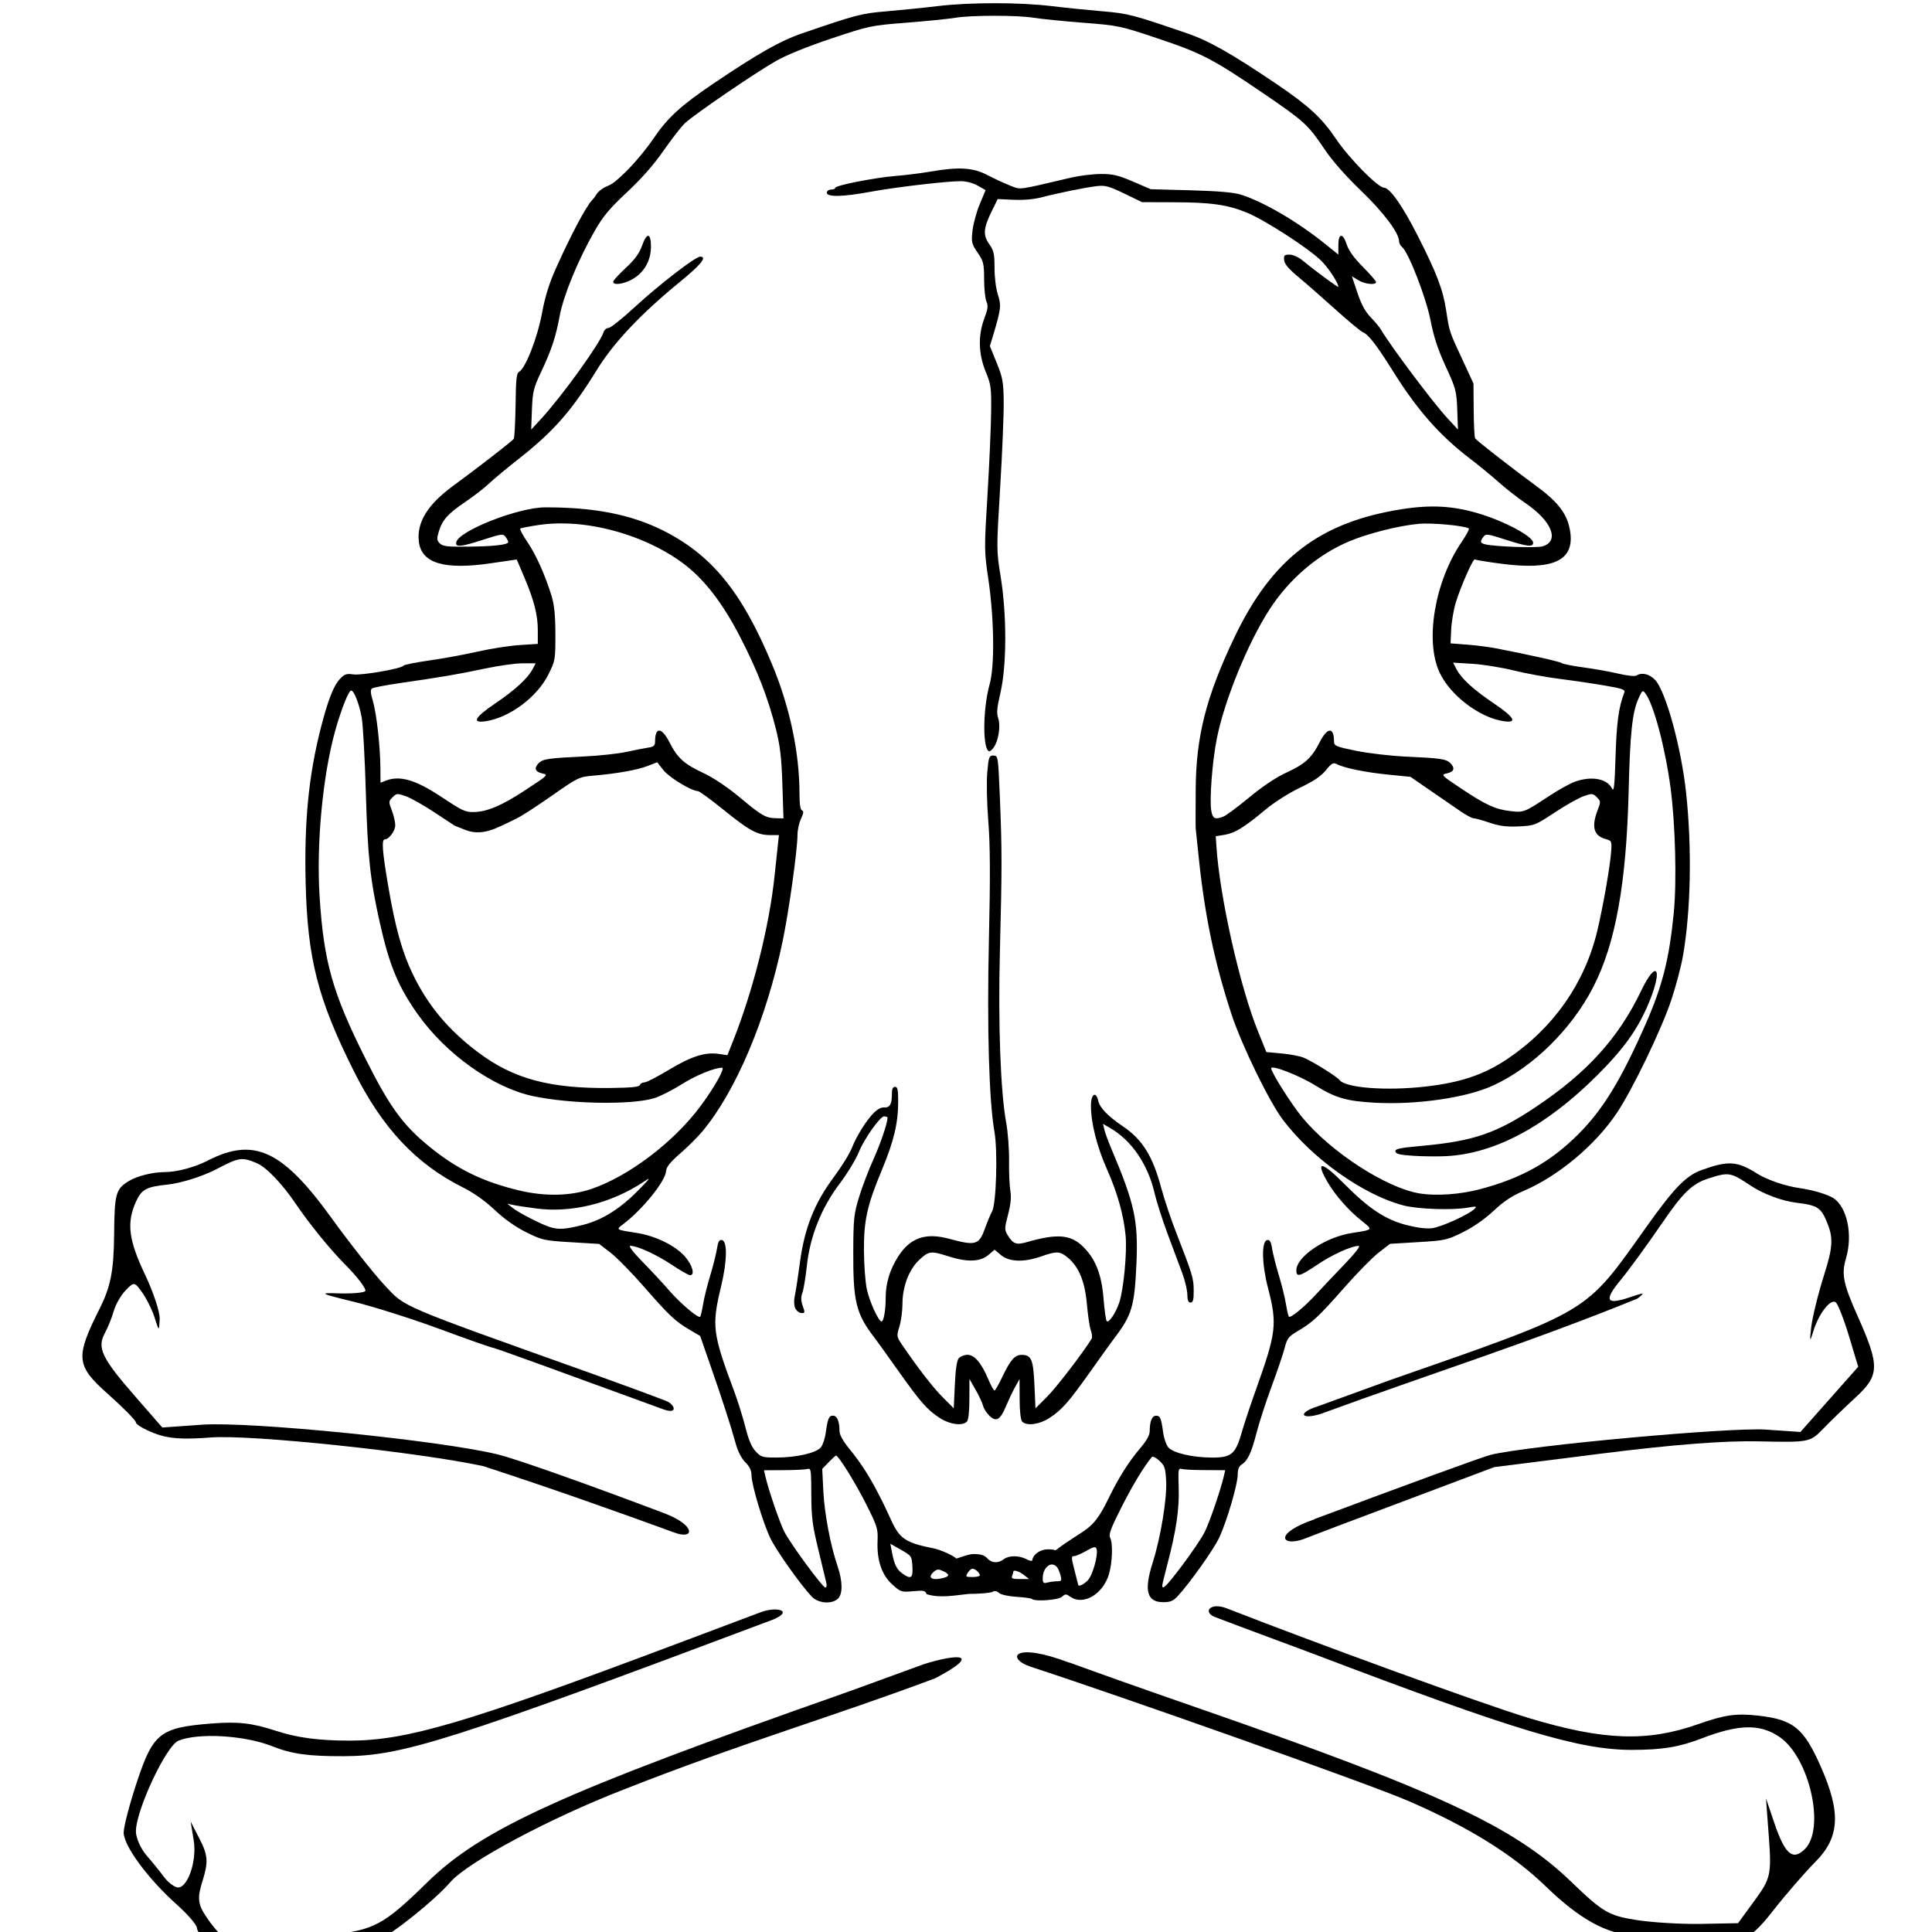 <?xml version="1.0" encoding="UTF-8" standalone="no"?>
<svg
   xmlns:dc="http://purl.org/dc/elements/1.1/"
   xmlns:cc="http://creativecommons.org/ns#"
   xmlns:rdf="http://www.w3.org/1999/02/22-rdf-syntax-ns#"
   xmlns:svg="http://www.w3.org/2000/svg"
   xmlns="http://www.w3.org/2000/svg"
   version="1.1"
   id="svg1555"
   width="10mm"
   height="10mm"
   viewBox="0 0 37.795 37.795">
  <defs
     id="defs1559" />
  <g
     id="g1563"
     style="display:inline">
    <g
       id="g1749"
       transform="matrix(0.041,0,0,0.041,1.601,0.039)">
      <g
         id="g1739" />
      <g
         id="g1677"
         transform="translate(1.993,-3)">
        <g
           id="g1769">
          <path
             id="path1606"
             style="display:inline;fill:#000000;stroke:none;stroke-width:4.649;stroke-miterlimit:4;stroke-dasharray:none"
             d="m 407.39,799.725 c 22.816,-12.129 10.103,-11.592 -5.648,-6.637 -13.765,5.005 -31.379,11.506 -40.186,14.604 -132.414,46.577 -170.692,63.983 -196.691,89.441 -20.949,20.513 -25.329,22.851 -47.205,25.197 -10.736,1.151 -21.95,3.079 -24.922,4.283 -13.731,5.565 -23.485,1.786 -33.322,-12.912 -4.155,-6.209 -4.426,-9.015 -1.699,-17.643 2.64,-8.355 2.402,-11.898 -1.281,-19.082 l -4.523,-8.82 1.479,9.096 c 1.638,10.071 -3.222,23.52 -8.059,22.299 -1.706,-0.431 -4.507,-2.704 -6.223,-5.053 -1.716,-2.348 -5.414,-6.908 -8.217,-10.133 -2.803,-3.225 -5.096,-8.389 -5.096,-11.475 0,-10.113 14.451,-40.923 20.307,-43.297 9.526,-3.861 31.487,-2.576 44.605,2.609 9.503,3.756 17.174,4.835 34.102,4.795 27.899,-0.066 50.418,-7.069 205.227,-65.275 9.769,-4.233 1.258,-6.265 -6.199,-3.391 l -43.322,16.287 c -97.48,36.648 -125.674,44.943 -152.762,44.943 -14.782,0 -24.975,-1.363 -35.258,-4.713 -11.359,-3.701 -17.929,-4.441 -30.613,-3.449 -24.357,1.904 -27.791,4.54 -35.367,27.162 -3.609,10.776 -6.558,21.986 -6.553,24.912 0.011,6.301 11.669,22.104 25.246,34.223 5.34,4.767 9.709,9.844 9.709,11.281 0,1.438 2.829,5.336 6.285,8.664 5.878,5.659 7.339,5.968 22.57,4.766 30.045,-2.372 51.61,-5.219 57.449,-7.586 6.705,-2.717 27.058,-19.029 34.551,-27.689 8.328,-9.625 47.6,-30.606 82.838,-44.256 55.944,-22.101 100.711,-35.05 148.779,-53.152 z"
             transform="translate(-1.993,3)" />
          <path
             id="path1732"
             style="display:inline;fill:#000000;stroke:none;stroke-width:4.649;stroke-miterlimit:4;stroke-dasharray:none"
             d="m 546.549,766.559 c -7.829,-3.192 -11.785,1.351 -6.331,3.876 16.44,6.274 33.906,12.637 47.891,17.899 95.512,36.35 126.396,45.662 151.398,45.648 14.646,-0.007 22.539,-1.307 33.488,-5.514 17.753,-6.821 27.929,-6.974 37.164,-0.561 14.2,9.862 21.785,43.57 12.006,53.361 -5.769,5.776 -9.521,2.61 -14.578,-12.301 l -4.016,-11.84 1.385,18.746 c 1.283,17.37 0.794,19.554 -6.668,29.771 l -8.055,11.027 -17.473,0.336 c -9.61,0.185 -23.808,-0.681 -31.551,-1.926 -12.71,-2.043 -15.673,-3.803 -30.49,-18.094 -27.516,-26.538 -63.565,-43.257 -181.123,-84.012 -24.884,-8.627 -44.211,-15.512 -58.355,-20.656 l -0.164,0.025 c -26.986,-10.257 -30.186,-1.909 -18.234,2.012 41.471,13.502 160.907,55.685 180.029,63.971 29.022,12.575 50.079,25.684 65.852,40.996 15.851,15.389 29.426,22.859 41.531,22.859 4.872,0 16.21,1.151 25.195,2.557 23.893,3.737 28.98,2.016 41.521,-14.045 5.958,-7.63 15.036,-18.109 20.176,-23.287 11.612,-11.699 12.278,-23.478 2.566,-45.438 -8.149,-18.426 -13.041,-22.414 -29.844,-24.322 -10.486,-1.191 -16.025,-0.404 -28.783,4.094 -24.219,8.538 -45.116,7.777 -80.639,-2.938 -22.997,-6.937 -103.945,-36.614 -143.9,-52.248 z"
             transform="translate(-1.993,3)" />
          <path
             id="path1728"
             style="display:inline;fill:#000000;stroke:none;stroke-width:4.649;stroke-miterlimit:4;stroke-dasharray:none"
             d="m 589.572,670.109 c -9.502,3.005 -8.131,6.528 1.418,3.607 52.906,-19.375 99.864,-34.133 151.195,-55.039 3.901,-2.989 3.511,-3.057 -3.652,-0.627 -11.258,3.818 -12.44,1.557 -4.316,-8.264 3.857,-4.663 12.701,-16.789 19.652,-26.947 10.219,-14.933 14.532,-19.068 22.521,-21.596 9.506,-3.008 10.264,-2.872 19.947,3.566 5.867,3.901 14.891,7.277 21.633,8.094 10.361,1.255 11.922,2.297 14.967,9.992 2.789,7.048 2.49,11.454 -1.656,24.529 -2.78,8.766 -5.527,19.906 -6.107,24.758 -0.842,7.036 -0.654,7.482 0.932,2.205 2.519,-8.386 8.253,-15.838 10.736,-13.957 1.047,0.793 3.891,8.036 6.318,16.096 l 4.414,14.654 -13.785,15.559 -13.785,15.561 -16.34,-1.137 c -17.179,-1.195 -113.26,7.59 -131.371,12.012 -4.164,1.017 -40.692,14.446 -84.131,30.67 l -0.059,0.125 c -19.383,6.64 -16.004,13.096 -5.486,9.545 5.878,-2.248 11.652,-4.464 16.228,-6.217 l 75.072,-28.24 50.879,-6.42 c 34.202,-4.315 58.883,-6.238 75.303,-5.869 23.934,0.538 24.549,0.421 30.578,-5.832 3.384,-3.51 10.412,-10.303 15.617,-15.096 11.537,-10.622 11.647,-14.972 0.99,-38.881 -6.876,-15.427 -7.785,-19.938 -5.547,-27.48 3.311,-11.159 0.637,-24.256 -5.85,-28.662 -2.686,-1.825 -10.125,-4.042 -16.531,-4.926 -6.407,-0.884 -15.353,-3.945 -19.881,-6.803 -9.668,-6.101 -13.803,-6.378 -26.584,-1.785 -7.462,2.682 -13.073,8.445 -26.295,27.014 -29.904,41.998 -25.564,39.401 -122.355,73.211 -11.566,4.166 -23.117,8.378 -34.67,12.58 z"
             transform="translate(-1.993,3)" />
          <path
             id="path1724"
             style="display:inline;fill:#000000;stroke:none;stroke-width:4.649;stroke-miterlimit:4;stroke-dasharray:none"
             d="m 75.268,547.768 c -4.723,0.494 -9.683,2.21 -15.15,5.023 -6.3,3.242 -14.844,5.514 -20.738,5.514 -5.54,0 -13.099,1.889 -16.898,4.223 -6.35,3.9 -6.891,5.88 -7.086,25.914 -0.165,16.971 -1.659,24.569 -6.859,34.922 -11.749,23.39 -11.379,27.255 3.902,40.812 7.348,6.519 13.359,12.629 13.359,13.58 0,0.951 3.935,3.27 8.746,5.154 6.561,2.569 13.292,3.074 26.938,2.018 19.145,-1.482 98.113,6.818 130.023,13.666 31.734,10.29 65.433,22.289 91.219,31.705 9.735,3.611 10.333,-3.428 -4.75,-9.197 C 242.278,707.59 207.465,695.2 198.35,692.986 170.766,686.288 80.337,677.203 57.389,678.826 L 38.395,680.17 25.17,664.998 C 9.53,647.055 7.199,642.169 10.945,635.193 c 1.54,-2.868 3.49,-7.696 4.332,-10.729 0.842,-3.032 3.381,-7.428 5.643,-9.77 4,-4.141 4.214,-4.111 7.912,1.104 2.091,2.948 4.751,8.336 5.91,11.975 2.103,6.599 2.109,6.602 2.406,0.684 0.164,-3.263 -2.978,-12.812 -6.982,-21.219 -7.939,-16.668 -8.923,-24.86 -4.211,-35.098 2.568,-5.58 4.985,-6.865 14.773,-7.859 6.437,-0.654 16.974,-3.955 23.416,-7.336 10.929,-5.736 12.224,-5.93 19.369,-2.893 4.581,1.947 12.09,9.815 18.691,19.582 6.069,8.979 16.377,21.685 22.906,28.234 6.53,6.549 11.053,12.528 10.051,13.287 -1.002,0.759 -6.689,1.209 -12.639,1.002 -9.645,-0.336 -8.912,0.087 6.762,3.9 9.668,2.353 28.383,8.277 41.59,13.164 13.206,4.887 24.579,8.885 25.271,8.885 0.776,0 32.167,11.405 81.123,29.32 7.426,2.735 5.715,-2.192 1.684,-3.863 -10.75,-4.187 -22.214,-8.245 -33.289,-12.289 -95.561,-34.105 -91.101,-32.211 -101.137,-42.92 -5.238,-5.59 -16.84,-20.286 -25.781,-32.658 -17.267,-23.892 -29.31,-33.411 -43.479,-31.93 z"
             transform="translate(-1.993,3)" />
          <path
             id="path1673"
             style="fill:#000000;stroke:none;stroke-width:0.189;stroke-miterlimit:4;stroke-dasharray:none"
             d="m 19.305,0.062 c -0.398,0 -0.796,0.019 -1.111,0.057 -0.271,0.033 -0.714,0.077 -0.982,0.1 -0.493,0.041 -0.593,0.068 -1.635,0.426 -0.429,0.147 -0.861,0.392 -1.738,0.984 -0.619,0.418 -0.88,0.657 -1.156,1.066 -0.131,0.194 -0.375,0.487 -0.543,0.648 -0.247,0.238 -0.267,0.229 -0.395,0.289 -0.034,0.016 -0.123,0.078 -0.154,0.125 -0.021,0.032 -0.038,0.067 -0.098,0.131 -0.119,0.128 -0.412,0.682 -0.697,1.318 -0.131,0.293 -0.21,0.546 -0.271,0.875 -0.089,0.476 -0.318,1.061 -0.443,1.131 -0.051,0.029 -0.062,0.145 -0.068,0.646 C 10.008,8.195 9.993,8.488 9.979,8.512 9.954,8.552 9.273,9.08 8.805,9.422 8.31,9.784 8.096,10.128 8.137,10.5 c 0.047,0.428 0.495,0.561 1.42,0.422 l 0.479,-0.07 0.139,0.326 c 0.197,0.462 0.27,0.747 0.27,1.049 v 0.262 l -0.355,0.023 c -0.196,0.013 -0.559,0.069 -0.805,0.125 -0.246,0.057 -0.665,0.134 -0.934,0.172 -0.268,0.038 -0.498,0.084 -0.51,0.102 -0.038,0.058 -0.805,0.192 -0.971,0.17 -0.139,-0.019 -0.175,-0.006 -0.264,0.09 -0.124,0.133 -0.232,0.41 -0.369,0.945 -0.238,0.93 -0.324,1.822 -0.295,3.014 0.036,1.467 0.236,2.249 0.932,3.641 0.554,1.108 1.206,1.804 2.113,2.258 0.218,0.109 0.43,0.26 0.621,0.439 0.191,0.18 0.401,0.328 0.613,0.434 0.31,0.153 0.347,0.162 0.869,0.193 l 0.545,0.033 0.221,0.17 c 0.122,0.094 0.413,0.391 0.648,0.66 0.493,0.564 0.607,0.671 0.887,0.836 l 0.203,0.119 0.195,0.561 c 0.231,0.66 0.405,1.199 0.496,1.531 0.041,0.149 0.111,0.285 0.186,0.359 0.083,0.083 0.119,0.158 0.119,0.252 0,0.181 0.222,0.922 0.367,1.223 0.115,0.238 0.587,0.904 0.801,1.129 0.126,0.132 0.384,0.153 0.506,0.043 0.099,-0.089 0.095,-0.342 -0.006,-0.637 -0.135,-0.394 -0.252,-1.006 -0.275,-1.453 l -0.021,-0.43 0.125,-0.129 c 0.069,-0.071 0.134,-0.129 0.143,-0.129 0.047,0 0.381,0.538 0.582,0.939 0.217,0.432 0.233,0.48 0.223,0.715 -0.016,0.373 0.08,0.66 0.285,0.846 0.163,0.147 0.177,0.152 0.406,0.131 0.208,-0.019 0.238,-0.011 0.26,0.057 0.258,0.084 0.571,0.02 0.812,-0.004 0.224,-0.002 0.434,-0.02 0.467,-0.041 0.04,-0.025 0.082,-0.018 0.125,0.021 0.038,0.034 0.18,0.066 0.34,0.076 0.151,0.01 0.286,0.028 0.299,0.041 0.055,0.055 0.512,0.022 0.582,-0.041 0.066,-0.06 0.081,-0.06 0.166,0 0.249,0.174 0.631,-0.051 0.746,-0.439 0.068,-0.229 0.08,-0.604 0.021,-0.713 -0.03,-0.056 0.021,-0.191 0.227,-0.596 0.222,-0.436 0.436,-0.788 0.586,-0.965 0.016,-0.018 0.081,0.015 0.145,0.074 0.103,0.096 0.118,0.141 0.131,0.4 0.017,0.335 -0.109,1.1 -0.26,1.57 -0.175,0.549 -0.116,0.773 0.205,0.773 0.132,0 0.192,-0.024 0.273,-0.111 0.227,-0.242 0.694,-0.898 0.805,-1.129 0.15,-0.313 0.365,-1.046 0.365,-1.236 0,-0.103 0.024,-0.162 0.08,-0.197 0.113,-0.071 0.187,-0.228 0.287,-0.619 0.048,-0.187 0.177,-0.587 0.289,-0.889 0.112,-0.302 0.227,-0.643 0.256,-0.756 0.046,-0.181 0.077,-0.219 0.25,-0.32 0.29,-0.17 0.407,-0.28 0.904,-0.844 0.248,-0.282 0.55,-0.589 0.67,-0.682 l 0.219,-0.168 0.545,-0.033 c 0.522,-0.031 0.56,-0.04 0.869,-0.193 0.202,-0.1 0.425,-0.256 0.594,-0.414 0.194,-0.182 0.355,-0.29 0.57,-0.381 0.676,-0.286 1.4,-0.888 1.822,-1.52 0.307,-0.459 0.865,-1.619 1.057,-2.195 0.089,-0.268 0.19,-0.652 0.225,-0.854 0.151,-0.872 0.175,-2.076 0.061,-3.15 -0.095,-0.892 -0.4,-1.995 -0.607,-2.203 -0.113,-0.113 -0.255,-0.145 -0.357,-0.08 -0.031,0.019 -0.181,0.004 -0.352,-0.037 -0.164,-0.039 -0.468,-0.093 -0.678,-0.121 -0.21,-0.028 -0.399,-0.066 -0.422,-0.084 -0.037,-0.029 -0.61,-0.157 -1.279,-0.287 -0.123,-0.024 -0.37,-0.056 -0.549,-0.07 l -0.326,-0.025 0.012,-0.264 c 0.006,-0.145 0.046,-0.383 0.09,-0.529 0.087,-0.292 0.34,-0.865 0.369,-0.836 0.01,0.01 0.239,0.049 0.51,0.084 0.995,0.13 1.408,-0.052 1.344,-0.592 C 30.429,9.988 30.26,9.755 29.805,9.422 29.354,9.092 28.653,8.545 28.627,8.504 28.612,8.48 28.6,8.23 28.598,7.949 L 28.594,7.439 28.387,6.992 C 28.121,6.419 28.129,6.443 28.066,6.033 28.003,5.618 27.885,5.308 27.512,4.572 27.216,3.989 26.972,3.642 26.855,3.639 26.736,3.635 26.179,3.068 25.928,2.695 25.652,2.286 25.393,2.048 24.773,1.629 23.896,1.036 23.464,0.792 23.035,0.645 21.993,0.287 21.892,0.26 21.398,0.219 21.13,0.196 20.689,0.152 20.418,0.119 20.103,0.081 19.703,0.062 19.305,0.062 Z m 0,0.244 c 0.3,0 0.599,0.012 0.764,0.039 0.141,0.023 0.57,0.066 0.955,0.096 0.686,0.053 0.716,0.06 1.453,0.307 0.846,0.283 1.069,0.4 2.049,1.068 0.787,0.537 0.857,0.601 1.172,1.068 0.16,0.237 0.411,0.523 0.711,0.811 0.438,0.42 0.742,0.825 0.742,0.986 0,0.035 0.025,0.085 0.057,0.109 0.123,0.097 0.466,0.978 0.553,1.424 0.063,0.321 0.143,0.566 0.295,0.895 0.197,0.427 0.209,0.474 0.223,0.838 L 28.293,8.332 28.086,8.109 C 27.807,7.807 26.982,6.707 26.799,6.393 26.773,6.349 26.686,6.243 26.604,6.158 26.497,6.049 26.421,5.911 26.344,5.682 l -0.109,-0.324 0.123,0.076 c 0.128,0.078 0.346,0.101 0.346,0.037 0,-0.02 -0.115,-0.153 -0.256,-0.295 C 26.279,5.006 26.173,4.86 26.137,4.746 26.061,4.512 25.973,4.517 25.973,4.756 V 4.938 L 25.717,4.732 C 25.187,4.303 24.521,3.913 24.082,3.775 23.942,3.731 23.639,3.706 23.105,3.691 L 22.334,3.67 21.988,3.521 C 21.697,3.397 21.597,3.373 21.357,3.375 c -0.157,0.001 -0.412,0.034 -0.568,0.07 -1.074,0.252 -0.964,0.238 -1.184,0.154 -0.109,-0.042 -0.307,-0.134 -0.438,-0.203 -0.277,-0.146 -0.558,-0.163 -1.104,-0.068 -0.179,0.031 -0.48,0.069 -0.67,0.084 -0.407,0.032 -1.18,0.184 -1.18,0.232 0,0.019 -0.035,0.033 -0.08,0.033 -0.045,0 -0.082,0.029 -0.082,0.062 0,0.087 0.32,0.079 0.852,-0.02 0.479,-0.089 1.471,-0.205 1.744,-0.205 0.105,7.48e-5 0.24,0.035 0.33,0.086 L 19.131,3.688 19.018,3.957 c -0.062,0.149 -0.126,0.38 -0.141,0.514 -0.025,0.227 -0.018,0.257 0.098,0.428 0.114,0.167 0.126,0.211 0.127,0.516 4.07e-4,0.183 0.02,0.379 0.045,0.434 0.036,0.08 0.028,0.144 -0.041,0.328 -0.125,0.333 -0.114,0.689 0.027,1.033 0.103,0.249 0.11,0.312 0.105,0.779 -0.003,0.279 -0.034,0.998 -0.07,1.598 -0.065,1.066 -0.065,1.103 0.016,1.646 0.113,0.768 0.125,1.686 0.025,2.039 -0.137,0.488 -0.138,1.301 -0.002,1.301 0.155,-0.074 0.223,-0.451 0.172,-0.631 -0.039,-0.107 -0.031,-0.198 0.041,-0.512 0.121,-0.526 0.123,-1.499 0.004,-2.238 -0.084,-0.52 -0.084,-0.526 -0.01,-1.752 0.041,-0.676 0.071,-1.421 0.068,-1.656 -0.005,-0.379 -0.02,-0.461 -0.137,-0.748 l -0.131,-0.324 0.068,-0.225 c 0.148,-0.494 0.155,-0.565 0.086,-0.775 -0.037,-0.112 -0.064,-0.335 -0.064,-0.514 0,-0.272 -0.013,-0.335 -0.104,-0.465 -0.123,-0.178 -0.114,-0.303 0.055,-0.648 L 19.365,3.861 19.674,3.875 c 0.193,0.009 0.398,-0.009 0.549,-0.049 0.32,-0.084 0.848,-0.191 1.074,-0.217 0.155,-0.018 0.234,0.005 0.525,0.146 l 0.344,0.166 0.592,0.002 c 0.741,0.001 1.067,0.046 1.449,0.205 0.35,0.146 1.179,0.682 1.428,0.924 0.142,0.138 0.338,0.434 0.338,0.512 0,0.021 -0.438,-0.301 -0.691,-0.51 -0.082,-0.067 -0.189,-0.115 -0.256,-0.115 -0.101,0 -0.115,0.013 -0.104,0.109 0.009,0.077 0.091,0.172 0.277,0.326 0.145,0.12 0.47,0.405 0.723,0.633 0.252,0.228 0.493,0.426 0.533,0.441 0.099,0.037 0.27,0.259 0.57,0.74 0.476,0.763 0.912,1.259 1.508,1.713 0.168,0.128 0.415,0.331 0.549,0.451 0.134,0.12 0.372,0.306 0.527,0.412 0.512,0.35 0.66,0.736 0.322,0.834 -0.115,0.034 -0.919,0.005 -1.104,-0.039 -0.105,-0.025 -0.112,-0.051 -0.041,-0.146 0.047,-0.063 0.078,-0.06 0.426,0.053 0.421,0.136 0.539,0.151 0.539,0.062 0,-0.123 -0.562,-0.423 -1.076,-0.574 -0.484,-0.142 -0.908,-0.166 -1.467,-0.078 -1.592,0.249 -2.519,0.957 -3.248,2.48 -0.552,1.154 -0.75,1.934 -0.754,2.967 l -0.002,0.488 c -3.9e-4,0.118 -6.12e-4,0.142 0.002,0.258 l 0.062,0.594 c 0.117,1.111 0.307,2.024 0.633,3.012 0.2,0.607 0.734,1.701 1.002,2.053 0.573,0.752 1.555,1.449 2.328,1.652 0.285,0.075 0.951,0.098 1.26,0.043 0.161,-0.029 0.175,-0.025 0.121,0.027 -0.111,0.109 -0.642,0.35 -0.82,0.373 -0.113,0.014 -0.291,-0.008 -0.5,-0.062 -0.406,-0.105 -0.727,-0.317 -1.199,-0.793 -0.447,-0.451 -0.575,-0.466 -0.33,-0.041 0.148,0.256 0.412,0.556 0.668,0.758 0.217,0.172 0.221,0.167 -0.191,0.23 -0.517,0.079 -1.082,0.459 -1.082,0.727 0,0.136 0.067,0.118 0.4,-0.107 0.286,-0.194 0.669,-0.369 0.809,-0.369 0.041,0 -0.065,0.138 -0.275,0.357 -0.189,0.196 -0.438,0.459 -0.553,0.584 -0.226,0.246 -0.493,0.464 -0.525,0.432 -0.011,-0.011 -0.037,-0.119 -0.057,-0.242 -0.02,-0.123 -0.082,-0.377 -0.139,-0.564 -0.057,-0.188 -0.116,-0.421 -0.131,-0.518 -0.02,-0.131 -0.045,-0.171 -0.094,-0.162 -0.114,0.022 -0.106,0.461 0.016,0.932 0.181,0.7 0.161,0.863 -0.234,1.967 -0.104,0.291 -0.228,0.663 -0.275,0.828 -0.121,0.425 -0.201,0.493 -0.576,0.492 -0.385,-8.24e-4 -0.761,-0.09 -0.852,-0.201 -0.038,-0.047 -0.081,-0.172 -0.096,-0.277 -0.039,-0.287 -0.058,-0.334 -0.139,-0.334 -0.079,0 -0.122,0.107 -0.123,0.299 -3.69e-4,0.077 -0.061,0.187 -0.18,0.326 -0.234,0.276 -0.423,0.576 -0.633,1.008 -0.308,0.633 -0.429,0.533 -1.011,0.977 0,0 -0.253,-0.082 -0.41,0.097 -0.024,0.027 -0.044,0.074 -0.044,0.096 0,0.022 -0.052,0.013 -0.113,-0.02 -0.144,-0.075 -0.339,-0.076 -0.439,0 -0.111,0.084 -0.236,0.078 -0.322,-0.018 -0.054,-0.06 -0.124,-0.082 -0.27,-0.082 -0.108,0 -0.335,0.103 -0.335,0.084 1e-6,-0.02 -0.258,-0.162 -0.464,-0.201 -0.72,-0.137 -0.652,-0.278 -0.97,-0.912 -0.227,-0.452 -0.385,-0.705 -0.637,-1.014 -0.123,-0.151 -0.189,-0.271 -0.189,-0.344 -9.35e-4,-0.189 -0.047,-0.297 -0.125,-0.297 -0.081,0 -0.102,0.05 -0.143,0.338 -0.015,0.107 -0.057,0.232 -0.094,0.277 -0.088,0.108 -0.47,0.196 -0.852,0.197 -0.279,5.93e-4 -0.307,-0.006 -0.412,-0.119 -0.079,-0.084 -0.138,-0.224 -0.199,-0.467 -0.048,-0.191 -0.144,-0.499 -0.213,-0.684 -0.425,-1.14 -0.444,-1.281 -0.262,-2.035 0.121,-0.501 0.129,-0.893 0.018,-0.914 -0.049,-0.009 -0.073,0.031 -0.094,0.162 -0.015,0.096 -0.072,0.33 -0.129,0.518 -0.057,0.188 -0.121,0.442 -0.141,0.564 -0.02,0.123 -0.045,0.233 -0.057,0.244 -0.036,0.036 -0.387,-0.261 -0.6,-0.508 -0.112,-0.13 -0.342,-0.378 -0.512,-0.551 -0.19,-0.194 -0.283,-0.316 -0.242,-0.316 0.137,0 0.508,0.17 0.803,0.367 0.168,0.112 0.328,0.203 0.355,0.203 0.099,2.01e-4 0.048,-0.191 -0.094,-0.357 -0.184,-0.215 -0.575,-0.407 -0.938,-0.463 -0.407,-0.063 -0.408,-0.063 -0.275,-0.162 0.377,-0.283 0.828,-0.838 0.842,-1.037 0.006,-0.082 0.078,-0.172 0.273,-0.342 0.147,-0.127 0.341,-0.321 0.432,-0.43 0.652,-0.781 1.244,-2.184 1.557,-3.693 0.122,-0.588 0.287,-1.77 0.287,-2.059 0,-0.09 0.03,-0.23 0.068,-0.311 0.051,-0.107 0.055,-0.15 0.02,-0.162 -0.032,-0.011 -0.049,-0.119 -0.049,-0.318 0,-0.807 -0.188,-1.69 -0.537,-2.527 -0.585,-1.402 -1.172,-2.118 -2.125,-2.592 -0.614,-0.305 -1.336,-0.445 -2.275,-0.441 -0.522,0.002 -1.678,0.457 -1.721,0.678 -0.02,0.101 0.093,0.089 0.531,-0.053 0.348,-0.112 0.379,-0.116 0.426,-0.053 0.028,0.038 0.051,0.083 0.051,0.1 0,0.053 -0.268,0.084 -0.771,0.09 -0.407,0.004 -0.496,-0.004 -0.555,-0.062 -0.06,-0.06 -0.062,-0.092 -0.021,-0.229 0.068,-0.226 0.177,-0.349 0.514,-0.576 0.162,-0.11 0.366,-0.267 0.453,-0.35 0.087,-0.083 0.349,-0.302 0.584,-0.486 0.674,-0.53 1.022,-0.925 1.51,-1.717 0.33,-0.536 0.855,-1.093 1.621,-1.719 0.406,-0.332 0.53,-0.486 0.389,-0.486 -0.094,0 -0.795,0.541 -1.285,0.992 -0.234,0.215 -0.455,0.391 -0.492,0.391 -0.038,0 -0.082,0.036 -0.096,0.08 -0.07,0.219 -0.807,1.243 -1.217,1.688 l -0.188,0.203 0.014,-0.385 C 10.345,7.601 10.362,7.526 10.5,7.234 c 0.211,-0.446 0.291,-0.687 0.369,-1.105 0.075,-0.402 0.358,-1.089 0.678,-1.648 0.163,-0.285 0.287,-0.434 0.627,-0.752 0.28,-0.262 0.521,-0.534 0.707,-0.803 0.156,-0.224 0.343,-0.465 0.416,-0.535 0.169,-0.161 1.335,-0.96 1.762,-1.205 0.204,-0.117 0.6,-0.278 1.076,-0.438 0.737,-0.246 0.765,-0.253 1.451,-0.307 0.385,-0.03 0.814,-0.073 0.955,-0.096 0.165,-0.027 0.464,-0.039 0.764,-0.039 z m -6.719,4.268 c -0.032,-0.002 -0.074,0.064 -0.121,0.197 -0.051,0.143 -0.139,0.264 -0.314,0.426 -0.134,0.124 -0.244,0.244 -0.244,0.268 0,0.076 0.211,0.046 0.383,-0.055 0.221,-0.129 0.35,-0.36 0.35,-0.629 0,-0.135 -0.021,-0.205 -0.053,-0.207 z m 14.938,5.586 c 0.259,-0.023 0.887,0.034 0.979,0.09 0.016,0.01 -0.046,0.127 -0.137,0.26 -0.522,0.765 -0.717,1.911 -0.432,2.529 0.204,0.443 0.772,0.878 1.24,0.949 0.281,0.043 0.219,-0.072 -0.184,-0.344 -0.403,-0.272 -0.631,-0.482 -0.727,-0.666 l -0.064,-0.125 0.381,0.023 c 0.209,0.014 0.567,0.072 0.797,0.129 0.229,0.057 0.632,0.131 0.895,0.164 0.262,0.033 0.656,0.091 0.875,0.129 0.332,0.057 0.394,0.079 0.373,0.133 -0.109,0.281 -0.15,0.583 -0.17,1.234 -0.018,0.577 -0.032,0.705 -0.068,0.631 -0.096,-0.193 -0.394,-0.249 -0.717,-0.135 -0.096,0.034 -0.323,0.16 -0.504,0.279 -0.481,0.318 -0.494,0.323 -0.748,0.293 -0.293,-0.034 -0.478,-0.118 -0.959,-0.439 C 27.961,15.032 27.958,15.027 28.082,15 c 0.137,-0.03 0.159,-0.102 0.062,-0.199 -0.079,-0.079 -0.199,-0.096 -0.852,-0.125 -0.291,-0.013 -0.724,-0.063 -0.965,-0.111 -0.398,-0.081 -0.438,-0.098 -0.438,-0.18 0,-0.291 -0.129,-0.283 -0.281,0.016 -0.155,0.304 -0.283,0.42 -0.654,0.59 -0.192,0.088 -0.455,0.265 -0.711,0.477 -0.224,0.185 -0.448,0.351 -0.5,0.371 -0.162,0.062 -0.206,0.042 -0.234,-0.107 -0.039,-0.21 0.017,-0.957 0.107,-1.408 0.147,-0.738 0.601,-1.853 1.021,-2.502 0.383,-0.593 0.94,-1.067 1.547,-1.322 0.366,-0.154 0.961,-0.304 1.338,-0.338 z m -16.357,0.002 c 0.736,0.058 1.536,0.343 2.105,0.771 0.405,0.305 0.76,0.765 1.104,1.434 0.331,0.643 0.536,1.173 0.686,1.768 0.083,0.33 0.11,0.555 0.127,1.078 l 0.021,0.66 -0.137,-0.002 c -0.207,-0.004 -0.281,-0.046 -0.705,-0.4 -0.242,-0.202 -0.508,-0.381 -0.703,-0.473 C 13.28,14.818 13.154,14.703 13,14.4 c -0.153,-0.301 -0.281,-0.306 -0.281,-0.012 0,0.075 -0.026,0.098 -0.131,0.113 -0.073,0.011 -0.261,0.047 -0.418,0.082 -0.157,0.035 -0.53,0.076 -0.832,0.09 -0.675,0.031 -0.794,0.048 -0.873,0.127 -0.097,0.097 -0.075,0.171 0.064,0.201 0.126,0.028 0.121,0.031 -0.328,0.326 -0.456,0.3 -0.749,0.424 -1.008,0.424 -0.162,0 -0.211,-0.024 -0.645,-0.311 C 8.068,15.124 7.768,15.038 7.498,15.141 l -0.104,0.041 -0.002,-0.273 c -0.002,-0.417 -0.073,-1.061 -0.145,-1.307 -0.05,-0.171 -0.052,-0.226 -0.014,-0.25 0.027,-0.017 0.262,-0.062 0.521,-0.1 0.805,-0.116 1.145,-0.173 1.65,-0.281 0.268,-0.057 0.602,-0.105 0.742,-0.105 H 10.404 l -0.059,0.111 c -0.092,0.178 -0.343,0.409 -0.727,0.668 -0.402,0.272 -0.462,0.387 -0.182,0.344 0.467,-0.071 1.001,-0.473 1.217,-0.912 0.13,-0.263 0.134,-0.285 0.133,-0.779 -0.001,-0.373 -0.022,-0.571 -0.076,-0.746 -0.126,-0.408 -0.302,-0.798 -0.471,-1.045 -0.089,-0.131 -0.149,-0.246 -0.133,-0.256 0.016,-0.01 0.177,-0.041 0.355,-0.068 0.22,-0.033 0.458,-0.039 0.703,-0.02 z m -4.342,3.232 c 0.056,0 0.158,0.262 0.205,0.529 0.025,0.145 0.061,0.803 0.08,1.463 0.036,1.235 0.083,1.671 0.268,2.5 0.185,0.833 0.358,1.25 0.74,1.789 0.55,0.775 1.46,1.421 2.234,1.586 0.721,0.154 1.905,0.174 2.348,0.041 0.112,-0.034 0.348,-0.152 0.525,-0.264 0.281,-0.178 0.644,-0.328 0.795,-0.328 0.065,0 -0.158,0.396 -0.424,0.752 -0.522,0.699 -1.395,1.358 -2.119,1.602 -0.402,0.135 -0.895,0.145 -1.383,0.029 C 9.387,22.926 8.879,22.678 8.346,22.244 7.829,21.824 7.573,21.473 7.1,20.529 6.466,19.265 6.294,18.662 6.213,17.398 6.146,16.363 6.275,15.016 6.523,14.146 6.64,13.737 6.777,13.395 6.824,13.395 Z m 25.045,0.018 c 0.018,-0.014 0.033,0.004 0.061,0.041 0.161,0.218 0.383,1.055 0.486,1.832 0.092,0.696 0.122,1.808 0.062,2.418 -0.087,0.894 -0.22,1.421 -0.543,2.154 -0.479,1.088 -0.829,1.663 -1.305,2.139 -0.543,0.543 -1.104,0.858 -1.916,1.072 -0.38,0.1 -0.843,0.132 -1.158,0.082 -0.65,-0.104 -1.727,-0.8 -2.289,-1.482 -0.208,-0.253 -0.598,-0.87 -0.598,-0.947 0,-0.072 0.545,0.139 0.855,0.332 0.391,0.243 0.608,0.306 1.158,0.336 0.809,0.044 1.772,-0.096 2.287,-0.332 0.774,-0.354 1.525,-1.091 1.947,-1.912 0.43,-0.835 0.642,-2.003 0.686,-3.781 0.028,-1.132 0.069,-1.538 0.188,-1.807 0.038,-0.087 0.06,-0.131 0.078,-0.145 z m -12.586,1.242 c -0.084,0 -0.094,0.024 -0.121,0.326 -0.016,0.183 -0.008,0.599 0.02,0.945 0.036,0.461 0.041,1.051 0.012,2.307 -0.039,1.708 0.002,3.122 0.107,3.719 0.066,0.373 0.036,1.394 -0.045,1.545 -0.036,0.067 -0.094,0.207 -0.131,0.311 -0.122,0.346 -0.179,0.362 -0.711,0.219 -0.45,-0.121 -0.749,-0.016 -0.98,0.346 -0.161,0.252 -0.242,0.519 -0.242,0.793 0,0.245 -0.038,0.467 -0.08,0.467 -0.059,0 -0.238,-0.394 -0.287,-0.631 -0.028,-0.134 -0.053,-0.464 -0.055,-0.732 -0.005,-0.588 0.061,-0.89 0.348,-1.576 0.231,-0.554 0.315,-0.906 0.316,-1.32 5.63e-4,-0.235 -0.012,-0.293 -0.061,-0.293 -0.042,0 -0.06,0.041 -0.061,0.131 -7.33e-4,0.156 -0.013,0.28 -0.152,0.27 -0.058,-0.004 -0.126,0.036 -0.184,0.09 -0.147,0.138 -0.35,0.464 -0.438,0.689 -0.045,0.116 -0.202,0.37 -0.35,0.568 -0.38,0.51 -0.572,0.996 -0.66,1.662 -0.037,0.278 -0.082,0.57 -0.1,0.65 -0.018,0.081 -0.015,0.185 0.008,0.234 0.023,0.049 0.076,0.091 0.119,0.094 0.073,0.004 0.074,-0.006 0.027,-0.139 -0.035,-0.099 -0.036,-0.175 -0.006,-0.254 0.024,-0.062 0.062,-0.295 0.086,-0.518 0.061,-0.577 0.283,-1.131 0.641,-1.604 0.146,-0.193 0.312,-0.467 0.369,-0.609 0.101,-0.252 0.412,-0.692 0.49,-0.691 0.034,0.004 0.067,0.012 0.066,0.025 -0.002,0.107 -0.133,0.496 -0.277,0.816 -0.093,0.206 -0.218,0.534 -0.277,0.729 -0.098,0.322 -0.109,0.417 -0.111,1.045 -0.004,0.985 0.051,1.212 0.418,1.688 0.043,0.056 0.247,0.34 0.453,0.631 0.437,0.616 0.565,0.761 0.811,0.92 0.192,0.124 0.434,0.156 0.521,0.068 0.031,-0.031 0.049,-0.19 0.049,-0.438 l 0.002,-0.389 0.119,0.209 c 0.066,0.115 0.13,0.254 0.145,0.311 0.014,0.057 0.072,0.146 0.127,0.197 0.13,0.122 0.207,0.075 0.318,-0.191 0.046,-0.11 0.123,-0.274 0.172,-0.363 l 0.09,-0.162 0.002,0.389 c 0.001,0.245 0.02,0.407 0.051,0.438 0.087,0.087 0.33,0.055 0.521,-0.068 0.246,-0.159 0.374,-0.304 0.811,-0.92 0.206,-0.291 0.41,-0.575 0.453,-0.631 0.342,-0.448 0.394,-0.622 0.43,-1.463 0.035,-0.825 -0.038,-1.15 -0.488,-2.215 -0.057,-0.134 -0.117,-0.297 -0.133,-0.361 l -0.029,-0.119 0.135,0.078 c 0.423,0.244 0.739,0.709 0.869,1.277 0.034,0.147 0.144,0.495 0.248,0.773 0.104,0.278 0.233,0.624 0.287,0.77 0.054,0.145 0.097,0.332 0.098,0.416 6.07e-4,0.108 0.019,0.152 0.062,0.152 0.047,0 0.062,-0.051 0.061,-0.232 -0.001,-0.241 -0.022,-0.309 -0.338,-1.121 -0.103,-0.264 -0.233,-0.651 -0.289,-0.861 -0.166,-0.625 -0.367,-0.95 -0.75,-1.207 -0.281,-0.189 -0.444,-0.357 -0.473,-0.486 -0.045,-0.203 -0.143,-0.142 -0.143,0.09 0,0.335 0.116,0.795 0.311,1.232 0.202,0.456 0.323,0.885 0.361,1.285 0.031,0.318 -0.038,1.047 -0.123,1.301 -0.069,0.204 -0.202,0.401 -0.244,0.359 -0.015,-0.015 -0.043,-0.212 -0.061,-0.438 -0.037,-0.465 -0.152,-0.762 -0.391,-1 -0.243,-0.243 -0.503,-0.265 -1.104,-0.092 -0.197,0.057 -0.262,0.032 -0.365,-0.139 -0.062,-0.102 -0.062,-0.129 0.008,-0.396 0.052,-0.199 0.066,-0.34 0.045,-0.459 -0.016,-0.095 -0.029,-0.356 -0.025,-0.58 0.003,-0.224 -0.022,-0.562 -0.057,-0.752 -0.109,-0.601 -0.157,-1.898 -0.121,-3.312 0.041,-1.625 0.042,-1.955 0,-2.979 -0.034,-0.815 -0.035,-0.822 -0.125,-0.822 z m -6.523,0.131 0.123,0.156 c 0.112,0.142 0.546,0.404 0.668,0.404 0.026,0 0.253,0.166 0.504,0.369 0.5,0.404 0.651,0.484 0.9,0.484 h 0.166 l -0.021,0.193 c -0.012,0.106 -0.041,0.376 -0.064,0.6 -0.102,0.976 -0.415,2.218 -0.805,3.201 l -0.109,0.275 -0.17,-0.025 c -0.263,-0.038 -0.53,0.046 -0.969,0.311 -0.221,0.133 -0.432,0.242 -0.471,0.242 -0.039,0 -0.079,0.023 -0.088,0.051 -0.012,0.037 -0.167,0.052 -0.562,0.057 -1.181,0.015 -1.89,-0.175 -2.578,-0.693 -0.574,-0.432 -0.968,-0.903 -1.262,-1.508 -0.21,-0.432 -0.345,-0.919 -0.484,-1.742 -0.11,-0.647 -0.127,-0.879 -0.062,-0.879 0.081,0 0.203,-0.165 0.203,-0.273 0,-0.061 -0.029,-0.19 -0.066,-0.287 -0.065,-0.17 -0.064,-0.18 0.014,-0.258 0.076,-0.076 0.092,-0.077 0.252,-0.021 0.094,0.032 0.347,0.174 0.562,0.316 l 0.391,0.258 0.213,0.084 c 0.186,0.074 0.378,0.048 0.561,-0.025 0.17,-0.072 0.296,-0.134 0.41,-0.191 0.113,-0.053 0.389,-0.233 0.684,-0.439 0.526,-0.368 0.543,-0.376 0.822,-0.4 0.463,-0.041 0.841,-0.108 1.047,-0.186 z m 13.09,0.033 c 0.03,-0.018 0.055,-0.016 0.084,0 0.145,0.077 0.549,0.161 0.988,0.205 l 0.449,0.045 0.389,0.268 c 0.213,0.147 0.476,0.328 0.584,0.402 0.108,0.074 0.224,0.135 0.256,0.135 0.032,0 0.172,0.039 0.311,0.086 0.192,0.065 0.327,0.081 0.561,0.07 0.301,-0.014 0.317,-0.019 0.699,-0.271 0.215,-0.142 0.468,-0.284 0.562,-0.316 0.16,-0.055 0.176,-0.054 0.252,0.021 0.078,0.078 0.079,0.088 0.014,0.258 -0.122,0.318 -0.072,0.491 0.156,0.553 0.117,0.032 0.122,0.042 0.109,0.234 -0.02,0.295 -0.157,1.074 -0.271,1.553 -0.245,1.018 -0.857,1.887 -1.75,2.484 -0.451,0.302 -0.909,0.455 -1.584,0.531 -0.759,0.086 -1.546,0.026 -1.664,-0.127 -0.054,-0.07 -0.528,-0.365 -0.701,-0.436 -0.071,-0.029 -0.262,-0.065 -0.424,-0.08 l -0.295,-0.027 -0.156,-0.387 C 24.065,19.153 23.668,17.382 23.607,16.404 l -0.012,-0.184 0.178,-0.029 c 0.198,-0.034 0.371,-0.141 0.795,-0.494 0.162,-0.135 0.448,-0.317 0.66,-0.418 0.269,-0.128 0.411,-0.225 0.504,-0.34 0.052,-0.065 0.087,-0.103 0.117,-0.121 z m 6.25,4.021 c -0.051,0.021 -0.14,0.14 -0.254,0.377 -0.438,0.914 -1.042,1.583 -2.033,2.248 -0.766,0.514 -1.216,0.67 -2.205,0.76 -0.449,0.041 -0.539,0.059 -0.529,0.111 0.009,0.049 0.09,0.067 0.357,0.084 0.19,0.012 0.472,0.014 0.629,0.006 0.944,-0.048 1.939,-0.581 2.93,-1.57 0.517,-0.517 0.783,-0.888 0.996,-1.395 0.176,-0.418 0.194,-0.656 0.109,-0.621 z M 12.592,22.875 c -0.011,0.02 -0.068,0.081 -0.178,0.193 -0.368,0.377 -0.714,0.595 -1.094,0.691 -0.339,0.086 -0.467,0.095 -0.637,0.043 -0.16,-0.048 -0.619,-0.284 -0.73,-0.375 l -0.1,-0.08 0.102,0.023 c 0.056,0.013 0.261,0.044 0.457,0.07 0.682,0.092 1.46,-0.099 2.084,-0.516 0.072,-0.048 0.107,-0.07 0.096,-0.051 z m 6.713,1.365 0.125,0.105 c 0.158,0.133 0.444,0.143 0.779,0.025 0.301,-0.106 0.365,-0.103 0.518,0.025 0.215,0.181 0.331,0.464 0.369,0.906 0.019,0.215 0.052,0.441 0.076,0.504 0.024,0.063 0.031,0.137 0.014,0.164 -0.175,0.283 -0.685,0.946 -0.863,1.123 l -0.225,0.225 -0.02,-0.453 c -0.022,-0.496 -0.06,-0.584 -0.246,-0.584 -0.136,0 -0.217,0.091 -0.383,0.439 -0.066,0.138 -0.131,0.252 -0.146,0.252 -0.015,0 -0.069,-0.097 -0.119,-0.215 -0.137,-0.323 -0.268,-0.477 -0.404,-0.477 -0.063,0 -0.139,0.03 -0.17,0.066 -0.037,0.044 -0.063,0.221 -0.076,0.518 l -0.021,0.453 -0.205,-0.205 c -0.191,-0.19 -0.478,-0.559 -0.779,-1 -0.127,-0.186 -0.129,-0.187 -0.07,-0.381 0.032,-0.107 0.059,-0.304 0.059,-0.436 0,-0.338 0.126,-0.669 0.324,-0.855 0.186,-0.176 0.226,-0.18 0.57,-0.07 0.363,0.116 0.612,0.107 0.77,-0.025 z m 3.594,4.25 c 0.011,-0.004 0.025,-0.001 0.045,0.004 0.045,0.012 0.25,0.021 0.457,0.021 l 0.377,0.002 -0.025,0.111 c -0.066,0.28 -0.28,0.904 -0.373,1.088 -0.056,0.112 -0.249,0.398 -0.43,0.639 -0.306,0.406 -0.393,0.494 -0.393,0.4 0,-0.02 0.045,-0.207 0.1,-0.416 0.17,-0.647 0.233,-1.067 0.219,-1.48 -0.009,-0.278 -0.01,-0.356 0.023,-0.369 z m -7.186,0.002 c 0.034,0.02 0.035,0.125 0.037,0.5 0.002,0.444 0.023,0.6 0.137,1.068 0.073,0.302 0.143,0.59 0.154,0.641 0.012,0.05 0.004,0.092 -0.018,0.092 -0.054,0 -0.68,-0.852 -0.799,-1.088 -0.089,-0.176 -0.303,-0.802 -0.367,-1.076 l -0.025,-0.111 0.377,-0.002 c 0.207,-3.05e-4 0.412,-0.01 0.457,-0.021 0.02,-0.005 0.036,-0.009 0.047,-0.002 z m 1.57,1.451 0.209,0.119 c 0.202,0.115 0.207,0.123 0.219,0.322 0.013,0.224 -0.025,0.255 -0.186,0.143 -0.116,-0.081 -0.165,-0.179 -0.207,-0.402 z m 3.945,0.07 c 0.029,-0.006 0.044,0.003 0.053,0.025 0.041,0.108 -0.072,0.519 -0.17,0.617 -0.08,0.08 -0.175,0.125 -0.184,0.086 -0.001,-0.006 -0.033,-0.134 -0.072,-0.285 -0.064,-0.246 -0.065,-0.273 -0.008,-0.273 0.035,-2.69e-4 0.142,-0.047 0.238,-0.102 0.07,-0.04 0.113,-0.062 0.143,-0.068 z m -0.799,0.334 c 0.031,0.003 0.06,0.017 0.086,0.049 0.023,0.028 0.055,0.103 0.07,0.164 0.025,0.098 0.018,0.111 -0.066,0.111 -0.053,3.05e-4 -0.137,0.012 -0.188,0.025 -0.079,0.021 -0.093,0.009 -0.092,-0.092 0.002,-0.156 0.098,-0.266 0.189,-0.258 z m -1.551,0.08 c 0.051,0 0.141,0.082 0.141,0.129 0,0.018 -0.064,0.033 -0.143,0.033 -0.132,0 -0.139,-0.006 -0.092,-0.082 0.028,-0.045 0.07,-0.08 0.094,-0.08 z m -0.676,0.018 c 0.027,-0.003 0.055,0.007 0.1,0.027 0.131,0.06 0.136,0.101 0.016,0.133 -0.223,0.06 -0.324,0.001 -0.197,-0.113 0.031,-0.028 0.056,-0.044 0.082,-0.047 z m 1.535,0.029 c 0.039,0.012 0.089,0.038 0.135,0.074 l 0.102,0.08 h -0.176 c -0.145,7.41e-4 -0.173,-0.01 -0.152,-0.062 0.014,-0.035 0.023,-0.073 0.023,-0.082 0,-0.021 0.029,-0.022 0.068,-0.01 z"
             transform="matrix(24.599,0,0,24.599,-41.371,2.051)" />
        </g>
      </g>
    </g>
  </g>
</svg>
